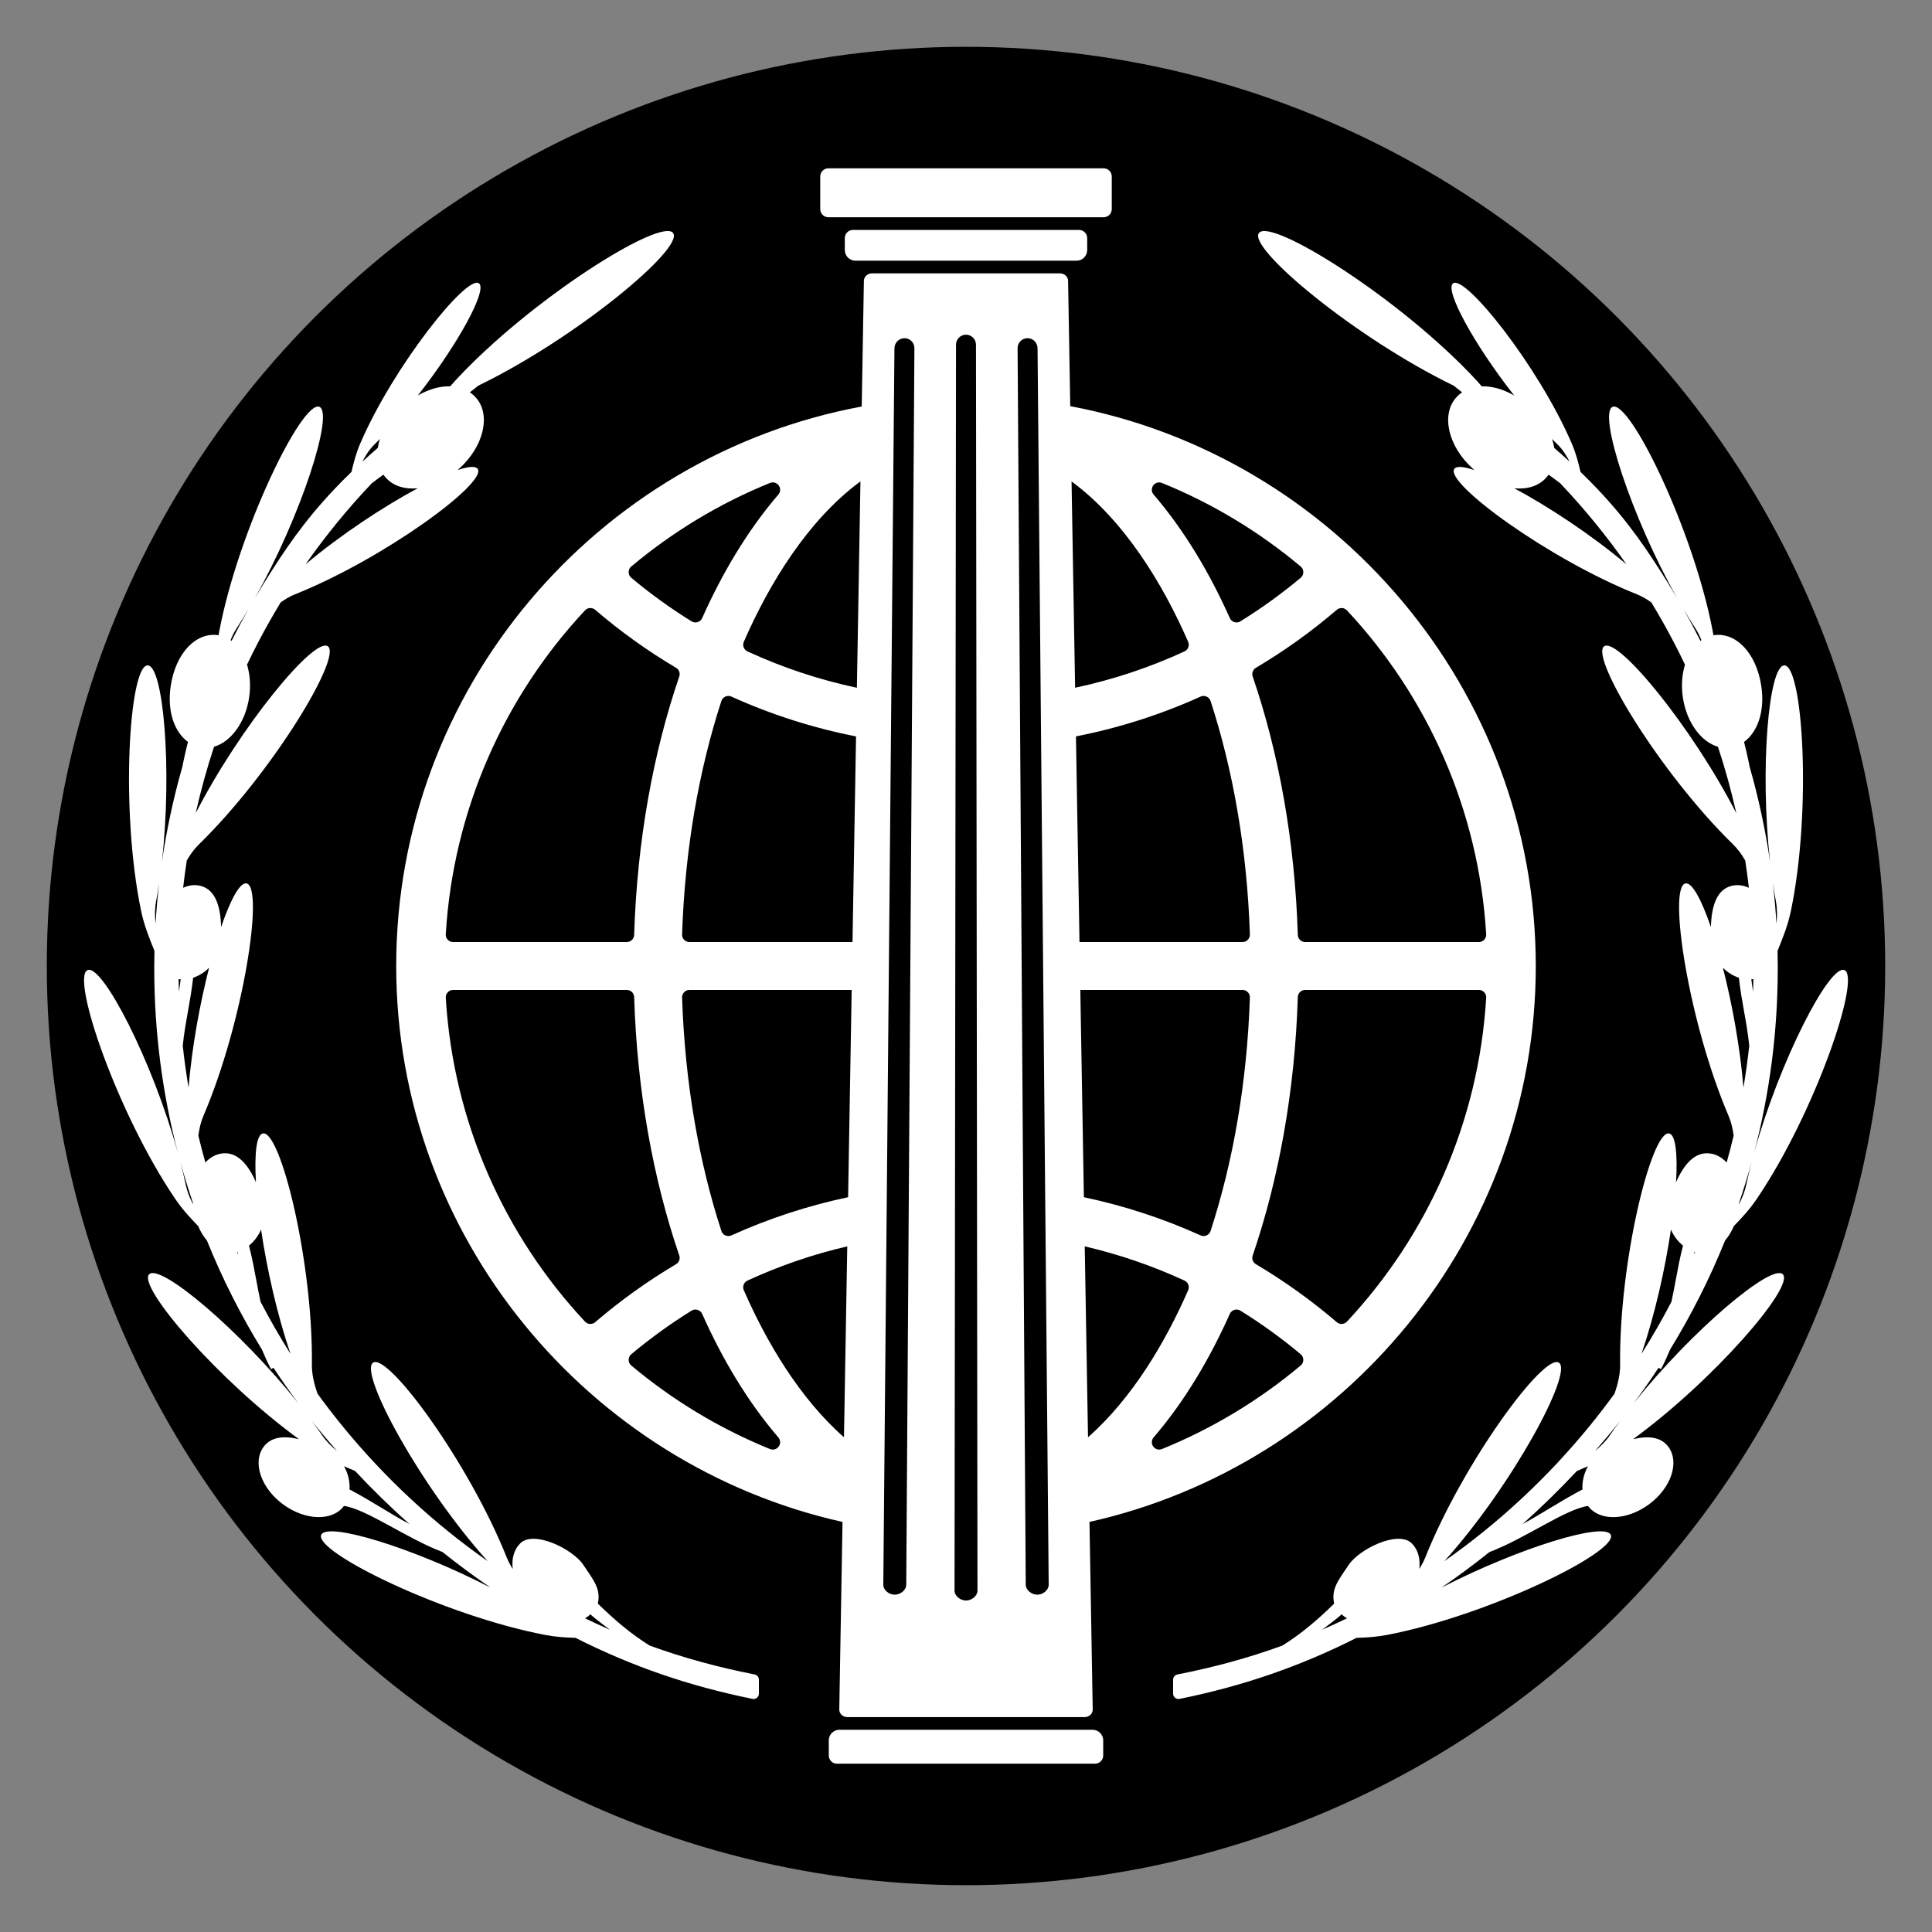 <?xml version="1.0" encoding="UTF-8"?>
<!DOCTYPE svg PUBLIC "-//W3C//DTD SVG 1.1//EN" "http://www.w3.org/Graphics/SVG/1.1/DTD/svg11.dtd">
<!-- Creator: CorelDRAW -->
<svg xmlns="http://www.w3.org/2000/svg" xml:space="preserve" width="9in" height="9in" version="1.1" style="shape-rendering:geometricPrecision; text-rendering:geometricPrecision; image-rendering:optimizeQuality; fill-rule:evenodd; clip-rule:evenodd"
viewBox="0 0 9000 9000"
 xmlns:xlink="http://www.w3.org/1999/xlink"
 xmlns:xodm="http://www.corel.com/coreldraw/odm/2003">
 <rect x="0" y="0" width="9000" height="9000" fill="#808080" stroke="none"/>
 <defs>
  <style type="text/css">
   <![CDATA[
    .fil0 {fill:black}
    .fil1 {fill:white}
   ]]>
  </style>
 </defs>
 <g id="Layer_x0020_1">
  <circle id="Disc" class="fil0" cx="4500" cy="4500" r="4281.97"/>
  <path id="Logo" class="fil1" d="M3906.07 8058.07c-25.24,2.16 -45.22,23.48 -45.22,49.29l0 70.5c0,21.01 17.13,38.15 38.15,38.15l1202.02 0c21.01,0 38.15,-17.13 38.15,-38.15l0 -70.5c0,-26.68 -21.38,-48.57 -47.82,-49.44l0 0.15 -1185.26 0zm-1225.79 -428.54c-45.99,-1.1 -91.98,-3.99 -142.5,-13.71 -471.85,-90.7 -1074.46,-386.26 -1041.52,-465.69 25.96,-62.61 426.21,58.81 788.99,245.59 -76.84,-52.5 -151.49,-107.86 -223.81,-165.76 -169.33,-64.52 -353.45,-199.77 -459.03,-214.81 -52.95,72.15 -179.74,69.11 -283.19,-6.8 -103.45,-75.92 -144.39,-195.95 -91.44,-268.11 34.64,-47.21 94.43,-52.86 164.85,-35.99 -375.62,-273.86 -754.07,-711.8 -697.62,-768.24 51.6,-51.6 422.49,259.74 694.56,600.79 -40.17,-53.98 -78.65,-109.02 -115.4,-165.04l-11.88 6.05c-16.24,-31.61 -30.15,-61.93 -42.2,-91.19 -99.78,-162.35 -185.44,-332.34 -256.3,-508.15 -16.09,-18.78 -29.98,-41.52 -40.79,-67.17 -37.48,-38.5 -73.32,-77.19 -106.98,-126.8 -269.82,-397.57 -487.43,-1032.5 -407.99,-1065.44 68.98,-28.61 301.62,421.87 420.39,850.07 -72.47,-277.43 -109.88,-565.02 -109.76,-856.53l-0.02 -3.33 -0.11 -0.11c0,-26.63 0.31,-53.19 0.93,-79.67 -24.57,-61.05 -48.23,-118.49 -62.83,-189.43 -96.96,-470.61 -54.77,-1140.46 31.23,-1140.46 72.99,0 115.1,482.65 66.27,916.26 21.8,-149.77 53.37,-296.38 94.04,-439.17l1.22 -4.27c1.17,-6.06 2.36,-12.1 3.59,-18.14 6.73,-33.09 14.36,-65.9 22.63,-98.08 -62.84,-45.64 -98.35,-142.83 -80.22,-261.52 23.7,-155.22 119.31,-250.28 220.24,-235.84 0.87,0.13 1.73,0.28 2.59,0.42 1.17,-7.44 2.48,-14.96 3.95,-22.59 90.7,-471.85 386.26,-1074.46 465.69,-1041.52 68.67,28.48 -84.03,507.19 -301.55,892.89 13.96,-23.7 28.19,-47.22 42.7,-70.56 94.45,-151.84 185.7,-287.96 329.57,-439.7 24.63,-25.98 50.8,-52.41 78.8,-79.44 10.37,-44.32 21.33,-87.32 41.43,-133.87 154.7,-358.48 494.87,-784.78 552.13,-744.71 41.61,29.11 -96.7,283.23 -284.54,522.61 52.1,-29.98 104.38,-44.09 151.04,-42.71 7.11,-8.47 14.55,-16.93 22.37,-25.41 350.28,-380.04 961.96,-763.56 1015.93,-688.43 51.35,71.49 -451.62,489.76 -907.52,710.72l-11.69 9.22c-8.58,6.76 -17.88,14.08 -27.66,21.85 10.2,6.92 19.59,15.1 28,24.56 71.83,80.83 36.11,229.86 -79.78,332.85 -1.86,1.65 -3.73,3.29 -5.61,4.89 50.69,-17.01 84.7,-19.97 94.19,-5.02 41.98,66.17 -437.17,418.07 -851.24,583.67 -23.93,9.57 -46.05,22.63 -67.01,37.79 -36.54,60.1 -71.22,121.5 -103.95,184.14 -18.2,34.85 -35.81,70.07 -52.79,105.67 13.69,44.6 17.96,96.61 10.2,150.81 -16.8,117.37 -84.85,209 -163.82,231.71 -33.29,100.93 -61.87,204.17 -85.46,309.49 208.13,-404.66 552.35,-821.92 615.5,-777.57 68.37,48.02 -259.81,590.28 -600,922.48 -22.65,22.12 -41.06,47.81 -57.04,75.43 -6.46,42.11 -12.15,84.52 -17.03,127.19 26.67,-12.22 54.78,-15.85 81.89,-8.76 68.64,17.94 92.39,95.02 95.06,191.68 44.2,-129 88.37,-210.03 118.91,-203.23 81.55,18.17 -13.9,644.78 -200.89,1081.94 -12.62,29.51 -19.8,60.74 -23.96,92.83 10.08,42.05 20.96,83.81 32.6,125.27 22.15,-23.9 49.51,-39.22 80.17,-42.46 68.68,-7.28 118.16,50.23 155.51,133.89 -7.77,-132.55 2.21,-221.55 32.55,-226.86 82.3,-14.39 233.68,601.11 228.03,1076.56 -0.55,46.02 10.59,91.02 25.86,135.42 36.89,50.76 75.15,100.46 114.73,149.03 196.09,240.66 424.42,453.65 678.22,631.42 -314.89,-349.37 -602.35,-881.04 -533.45,-924.76 70.54,-44.76 445.74,466.1 622.3,907.58 7.52,18.8 17.05,36.54 28.01,53.52 -5.87,-46.7 5.16,-89.66 34.82,-119.12 63.49,-63.08 245.05,26.9 293.55,99.63 48.49,72.73 83.1,112.04 67.97,181.04 76.01,73.8 148.6,137.5 241.48,195.52 161.06,58.51 321.13,101.49 488.69,134.46 11.84,2.33 20.17,12.46 20.17,24.53l0 64.79c0,7.76 -3.17,14.44 -9.18,19.36 -6.01,4.91 -13.19,6.69 -20.8,5.14 -292.17,-59.39 -557.25,-149.33 -824.96,-284.61zm3639.43 0c-267.71,135.28 -532.78,225.21 -824.95,284.61 -7.61,1.55 -14.79,-0.23 -20.8,-5.14 -6.01,-4.91 -9.18,-11.59 -9.18,-19.36l0 -64.79c0,-12.07 8.33,-22.2 20.17,-24.53 167.56,-32.97 327.62,-75.94 488.69,-134.46 92.88,-58.02 165.47,-121.72 241.48,-195.52 -15.13,-69 19.48,-108.31 67.97,-181.04 48.5,-72.73 230.06,-162.7 293.55,-99.63 29.66,29.46 40.69,72.43 34.82,119.12 10.96,-16.98 20.5,-34.73 28.01,-53.52 176.56,-441.48 551.76,-952.35 622.3,-907.58 68.89,43.71 -218.57,575.39 -533.45,924.76 253.8,-177.77 482.13,-390.76 678.22,-631.42 39.57,-48.57 77.83,-98.26 114.73,-149.03 15.27,-44.4 26.41,-89.4 25.86,-135.42 -5.65,-475.44 145.73,-1090.94 228.03,-1076.56 30.34,5.31 40.32,94.31 32.55,226.86 37.35,-83.65 86.83,-141.17 155.51,-133.89 30.67,3.25 58.03,18.57 80.17,42.46 11.65,-41.46 22.52,-83.22 32.6,-125.27 -4.16,-32.09 -11.34,-63.32 -23.96,-92.83 -186.99,-437.16 -282.44,-1063.78 -200.89,-1081.94 30.55,-6.8 74.71,74.22 118.91,203.23 2.67,-96.66 26.43,-173.74 95.06,-191.68 27.11,-7.09 55.22,-3.46 81.89,8.76 -4.88,-42.68 -10.56,-85.08 -17.03,-127.19 -15.98,-27.62 -34.39,-53.31 -57.04,-75.43 -340.18,-332.2 -668.37,-874.46 -600,-922.48 63.14,-44.35 407.36,372.91 615.5,777.57 -23.59,-105.31 -52.18,-208.56 -85.46,-309.49 -78.97,-22.71 -147.02,-114.34 -163.82,-231.71 -7.76,-54.2 -3.48,-106.21 10.2,-150.81 -16.98,-35.6 -34.59,-70.83 -52.79,-105.67 -32.73,-62.64 -67.41,-124.04 -103.95,-184.14 -20.96,-15.17 -43.08,-28.22 -67.01,-37.79 -414.07,-165.6 -893.22,-517.5 -851.24,-583.67 9.48,-14.95 43.5,-11.98 94.19,5.02 -1.88,-1.61 -3.75,-3.24 -5.61,-4.89 -115.89,-102.99 -151.61,-252.02 -79.78,-332.85 8.41,-9.46 17.8,-17.64 28,-24.56 -9.78,-7.77 -19.08,-15.09 -27.66,-21.85l-11.69 -9.22c-455.9,-220.96 -958.87,-639.24 -907.52,-710.72 53.97,-75.13 665.65,308.39 1015.93,688.43 7.82,8.48 15.25,16.94 22.37,25.41 46.66,-1.38 98.94,12.74 151.04,42.71 -187.83,-239.39 -326.14,-493.5 -284.54,-522.61 57.25,-40.07 397.42,386.23 552.13,744.71 20.09,46.54 31.05,89.54 41.43,133.87 28,27.03 54.16,53.45 78.8,79.44 143.87,151.75 235.13,287.87 329.57,439.7 14.51,23.33 28.74,46.85 42.7,70.56 -217.52,-385.7 -370.22,-864.41 -301.55,-892.89 79.44,-32.94 375,569.67 465.69,1041.52 1.47,7.63 2.78,15.15 3.95,22.59 0.86,-0.14 1.72,-0.29 2.59,-0.42 100.93,-14.44 196.54,80.61 220.24,235.84 18.13,118.69 -17.38,215.88 -80.22,261.52 8.27,32.18 15.9,64.98 22.63,98.08 1.23,6.04 2.43,12.08 3.59,18.14l1.22 4.27c40.68,142.79 72.25,289.41 94.04,439.17 -48.83,-433.61 -6.72,-916.26 66.27,-916.26 86,0 128.19,669.86 31.23,1140.46 -14.61,70.94 -38.26,128.38 -62.83,189.43 0.61,26.48 0.93,53.04 0.93,79.67l-0.11 0.11 -0.02 3.33c0.12,291.51 -37.28,579.1 -109.76,856.53 118.77,-428.2 351.41,-878.68 420.39,-850.07 79.44,32.94 -138.17,667.87 -407.99,1065.44 -33.66,49.61 -69.5,88.3 -106.98,126.8 -10.8,25.66 -24.69,48.39 -40.79,67.17 -70.86,175.8 -156.53,345.79 -256.3,508.15 -12.05,29.26 -25.95,59.58 -42.2,91.19l-11.88 -6.05c-36.76,56.02 -75.23,111.06 -115.4,165.04 272.06,-341.05 642.95,-652.39 694.56,-600.79 56.45,56.45 -322,494.38 -697.62,768.24 70.41,-16.87 130.2,-11.22 164.85,35.99 52.96,72.16 12.02,192.2 -91.44,268.11 -103.45,75.91 -230.24,78.95 -283.19,6.8 -105.58,15.04 -289.69,150.29 -459.03,214.81 -72.33,57.89 -146.98,113.25 -223.81,165.76 362.78,-186.78 763.03,-308.2 788.99,-245.59 32.94,79.44 -569.67,375 -1041.52,465.69 -50.53,9.72 -96.52,12.61 -142.51,13.72zm734.32 -5355.02c157.56,84.42 355.19,213.98 522.49,354.13 -93.54,-133.53 -196.67,-259.57 -308.31,-377.21 -17.97,-13.8 -36.13,-27.25 -54.34,-40.31 -3.38,4.85 -7.05,9.54 -11.04,14.02 -35.01,39.4 -89.12,55.32 -148.81,49.37zm186.06 -188.03c25.17,21.82 49.1,43.18 71.89,64.15 -15.3,-29.69 -33.14,-57.44 -56.63,-80.46 -8.4,-8.23 -16.79,-16.63 -25.17,-25.16 4.63,13.98 7.93,27.85 9.91,41.47zm681.28 899.09c1.5,-1.13 3.02,-2.23 4.56,-3.3 -7.8,-19.65 -17.16,-38.52 -28.73,-56.24 -18.8,-28.82 -37.29,-58.73 -55.41,-89.38 27.72,48.9 54.26,98.56 79.58,148.93zm-1762.93 4606.57c39.24,-17.08 78.09,-34.93 116.54,-53.51 -9.42,-5.18 -18.1,-11.6 -25.86,-19.31 5.06,-0.6 -33.3,30.26 -90.68,72.82zm1239.06 -761.93c-17.14,7.62 -34.38,14.94 -51.88,22.39 -80.14,85.71 -164.58,168.33 -253.01,247.17 91.94,-49.46 175.04,-106.52 279.12,-161.33 -2.14,-35.42 6.24,-73.87 25.77,-108.23zm386.38 -1102.51c-26.92,181.75 -73.73,392.4 -137.07,578.98 49.67,-78.74 96.19,-159.65 139.41,-242.53 7.51,-34.42 13.8,-68.14 20.07,-101.77 9.83,-52.69 19.62,-105.15 33.81,-159.84 -23.34,-18.81 -43.22,-44.63 -56.23,-74.84zm106.44 118.17c2.04,-4.69 4.06,-9.38 6.07,-14.08l-2.5 -0.68c-1.22,4.93 -2.41,9.85 -3.57,14.76zm210.59 -236.44c0.15,-2.06 0.28,-4.13 0.38,-6.18 21.31,-62.67 40.79,-125.98 58.41,-189.85 -9.31,35.88 -17.76,71.49 -25.16,106.51 -6.61,31.32 -18.64,60.93 -33.63,89.52zm-75.04 -1101.42c43.05,167.95 79.93,368.71 95.74,558.55 10.9,-64.58 19.94,-129.73 27.07,-195.39 -5.74,-56.71 -15.11,-109.18 -24.44,-161.41 -9.05,-50.67 -18.07,-101.13 -23.88,-155.08 -26.76,-8.78 -52.81,-24.7 -74.48,-46.67zm140.56 111.93c0.65,-19.65 1.12,-39.33 1.43,-59.05 -3.13,0.52 -6.29,0.91 -9.49,1.19 2.33,19.64 5.08,38.87 8.07,57.86zm-619.13 1999.07c-18.86,23.8 -38.05,47.38 -57.59,70.73 -19.53,23.34 -39.37,46.5 -59.5,69.46 26.41,-21.59 50.35,-45.4 69.44,-73.28 15.24,-22.26 31.18,-44.59 47.65,-66.91zm711.49 -2504.38c7.23,62.48 12.77,125.46 16.56,188.91 3.74,-35.06 4.04,-69.92 -2.38,-104.21 -5.19,-27.7 -9.9,-56 -14.18,-84.7zm-6488.98 -2069.63c-8.37,8.53 -16.76,16.93 -25.17,25.16 -23.49,23.02 -41.33,50.77 -56.63,80.46 22.79,-20.97 46.72,-42.33 71.89,-64.15 1.97,-13.62 5.27,-27.49 9.91,-41.47zm-38.03 206.42c-111.64,117.64 -214.78,243.68 -308.31,377.21 167.3,-140.15 364.93,-269.7 522.49,-354.13 -59.69,5.95 -113.8,-9.97 -148.81,-49.37 -3.99,-4.48 -7.66,-9.17 -11.04,-14.02 -18.21,13.06 -36.37,26.51 -54.34,40.31zm-653.16 734.14c-1.5,-1.13 -3.02,-2.23 -4.56,-3.3 7.8,-19.65 17.16,-38.52 28.73,-56.24 18.8,-28.82 37.29,-58.73 55.41,-89.38 -27.72,48.9 -54.26,98.56 -79.58,148.93zm1646.39 4553.07c38.44,18.58 77.3,36.43 116.54,53.51 -57.38,-42.56 -95.74,-73.42 -90.68,-72.82 -7.76,7.71 -16.44,14.13 -25.86,19.31zm-817.63 -438.86c-88.43,-78.84 -172.87,-161.45 -253.01,-247.17 -17.5,-7.45 -34.74,-14.78 -51.88,-22.39 19.53,34.36 27.91,72.81 25.77,108.23 104.08,54.8 187.18,111.87 279.12,161.33zm-803.78 -1267.98c2.02,4.7 4.04,9.39 6.07,14.08 -1.16,-4.91 -2.35,-9.83 -3.57,-14.76l-2.5 0.68zm110.17 232.37c43.21,82.87 89.73,163.79 139.41,242.53 -63.33,-186.58 -110.15,-397.23 -137.07,-578.98 -13,30.22 -32.89,56.04 -56.23,74.84 14.2,54.69 23.98,107.15 33.81,159.84 6.28,33.63 12.56,67.35 20.07,101.77zm-314.69 -454.73c-0.15,-2.06 -0.28,-4.13 -0.38,-6.18 -21.31,-62.67 -40.79,-125.98 -58.41,-189.85 9.31,35.88 17.76,71.49 25.16,106.51 6.61,31.32 18.64,60.93 33.63,89.52zm-66.94 -1048.54c0.3,19.72 0.78,39.4 1.43,59.05 2.99,-19 5.74,-38.22 8.07,-57.86 -3.2,-0.27 -6.37,-0.67 -9.49,-1.19zm19.18 310.28c7.13,65.65 16.17,130.8 27.07,195.39 15.8,-189.84 52.69,-390.6 95.74,-558.55 -21.66,21.96 -47.72,37.89 -74.48,46.67 -5.81,53.95 -14.83,104.41 -23.88,155.08 -9.33,52.23 -18.71,104.7 -24.44,161.41zm718.47 1888.04c-20.14,-22.97 -39.97,-46.12 -59.5,-69.46 -19.54,-23.35 -38.73,-46.93 -57.59,-70.73 16.47,22.32 32.41,44.66 47.65,66.91 19.09,27.88 43.02,51.69 69.44,73.28zm-845.14 -2455.66c3.79,-63.45 9.33,-126.44 16.56,-188.91 -4.28,28.7 -9,57 -14.18,84.7 -6.41,34.29 -6.12,69.15 -2.38,104.21zm3775.39 3152.37c25.62,0 53.45,-20.33 53.45,-46.83l-6.98 -5803.16c0,-25.79 -20.88,-46.84 -46.5,-46.84 -25.57,0 -46.5,21.08 -46.5,46.84l-6.91 5803.16c0,26.46 27.87,46.83 53.44,46.83zm-332.19 -27.25c25.62,0 53.61,-20.33 53.82,-46.83l38 -5759.55c0.2,-25.8 -20.51,-46.85 -46.13,-46.85 -25.58,0 -46.67,21.08 -46.87,46.85l-51.89 5759.55c-0.2,26.46 27.5,46.83 53.08,46.83zm664.3 0c-25.62,0 -53.61,-20.33 -53.82,-46.83l-38 -5759.55c-0.2,-25.8 20.51,-46.85 46.13,-46.85 25.58,0 46.67,21.08 46.87,46.85l51.89 5759.55c0.2,26.46 -27.5,46.83 -53.08,46.83zm2322.14 -2928.68c0,1260.97 -894.09,2324.86 -2079.06,2589.73l15.05 873.55c0.17,9.79 -3.51,18.26 -10.95,25.24 -7.44,6.98 -16.57,10.51 -27.19,10.51l-1104.27 0c-10.61,0 -19.74,-3.53 -27.19,-10.51 -7.44,-6.98 -11.12,-15.45 -10.95,-25.24l15.05 -873.51c-1185.1,-264.78 -2079.06,-1328.62 -2079.06,-2589.77 0,-1291.8 935.39,-2377.18 2168.57,-2606.28l10.09 -585.74c0.33,-19.19 17.34,-34.63 38.14,-34.63l874.94 0c20.8,0 37.81,15.45 38.14,34.63l10.06 584.07c1227.87,230.64 2168.62,1317.36 2168.62,2607.95zm-3146.01 -2257.44c-245.94,181.13 -425.8,478.02 -543.31,747.1 -7.46,17.09 0.13,37.08 17.07,44.9 163.77,75.59 334.59,132.13 509.69,169.28l16.56 -961.28zm999.99 961.25c175.06,-37.15 345.84,-93.67 509.57,-169.25 16.94,-7.82 24.54,-27.8 17.07,-44.9 -117.5,-269.07 -297.32,-565.88 -543.2,-747.01l16.56 961.16zm20.41 1184.62l759.43 0c9.65,0 17.96,-3.52 24.67,-10.45 6.7,-6.94 9.96,-15.36 9.64,-25 -12.98,-395.18 -78,-764.69 -182.99,-1087.26 -3.13,-9.61 -9.53,-16.69 -18.78,-20.78 -9.26,-4.09 -18.8,-4.04 -28.01,0.13 -186.28,84.29 -381.01,146.29 -580.46,185.38l16.51 957.99zm20.48 1188.65c186.53,39.33 368.71,98.79 543.47,177.86 9.22,4.17 18.76,4.22 28.01,0.13 9.25,-4.09 15.65,-11.16 18.78,-20.78 104.99,-322.57 170.02,-692.09 182.99,-1087.27 0.32,-9.65 -2.93,-18.06 -9.64,-25 -6.71,-6.93 -15.02,-10.46 -24.67,-10.46l-755.58 0 16.64 965.52zm19.27 1118.28c206.95,-182.38 361.56,-444.75 466.48,-685.01 7.46,-17.09 -0.13,-37.08 -17.07,-44.91 -149.72,-69.11 -305.35,-122.28 -464.73,-159.29l15.32 889.2zm-1121.54 -889.24c-159.41,37 -315.05,90.19 -464.84,159.32 -16.94,7.82 -24.54,27.81 -17.07,44.91 104.93,240.29 259.58,502.72 466.59,685.11l15.32 -889.34zm20.58 -1194.56l-755.69 0c-9.65,0 -17.96,3.52 -24.67,10.46 -6.7,6.94 -9.96,15.35 -9.64,25 12.98,395.19 78,764.7 182.99,1087.27 3.13,9.62 9.53,16.7 18.78,20.78 9.26,4.08 18.8,4.04 28.01,-0.13 174.8,-79.08 357.02,-138.55 543.59,-177.88l16.63 -965.49zm20.35 -1181.11c-199.48,-39.09 -394.23,-101.1 -580.57,-185.4 -9.22,-4.17 -18.76,-4.22 -28.01,-0.13 -9.25,4.09 -15.65,11.17 -18.78,20.78 -104.99,322.57 -170.01,692.09 -182.99,1087.26 -0.32,9.65 2.93,18.07 9.64,25 6.71,6.93 15.02,10.45 24.67,10.45l759.54 0 16.5 -957.97zm2901.12 1181.11l-808.91 0c-18.54,0 -33.73,14.74 -34.31,33.26 -13.62,437.94 -88.63,847.95 -210.14,1203.74 -5.31,15.55 0.85,32.26 14.98,40.63 133.51,79.09 259.5,169.54 376.65,270.03 13.96,11.98 34.89,10.83 47.44,-2.62 373.66,-400.13 613.57,-926.75 648.56,-1508.65 0.59,-9.8 -2.55,-18.44 -9.28,-25.59 -6.72,-7.15 -15.18,-10.8 -24.99,-10.8zm-829.89 1696.82c-88.44,-74 -182.25,-141.82 -280.73,-202.82 -8.72,-5.41 -18.35,-6.65 -28.15,-3.63 -9.81,3.01 -17.08,9.44 -21.26,18.81 -91.4,204.62 -208.19,404.44 -354.79,575.27 -10.45,12.18 -11.19,29.39 -1.81,42.41 9.37,13.02 25.92,17.78 40.78,11.74 236.12,-95.91 453.74,-227.91 646,-389.15 8.06,-6.76 12.28,-15.81 12.27,-26.33 -0.01,-10.51 -4.24,-19.56 -12.3,-26.31zm-2433.24 387.68c-146.62,-170.83 -263.44,-370.68 -354.83,-575.31 -4.19,-9.37 -11.45,-15.8 -21.26,-18.81 -9.81,-3.02 -19.43,-1.78 -28.15,3.63 -98.5,61 -192.31,128.85 -280.76,202.85 -8.06,6.75 -12.3,15.8 -12.3,26.31 -0.01,10.52 4.21,19.57 12.27,26.32 192.28,161.25 409.92,293.26 646.08,389.17 14.86,6.04 31.4,1.27 40.77,-11.74 9.38,-13.02 8.65,-30.24 -1.81,-42.42zm-853.17 -536.8c117.15,-100.5 243.17,-190.98 376.69,-270.07 14.13,-8.37 20.3,-25.08 14.99,-40.63 -121.51,-355.79 -196.53,-765.79 -210.15,-1203.74 -0.57,-18.52 -15.78,-33.26 -34.31,-33.26l-808.98 0c-9.82,0 -18.27,3.65 -25,10.8 -6.73,7.15 -9.87,15.79 -9.28,25.59 34.99,581.91 274.92,1108.56 648.59,1508.69 12.56,13.45 33.47,14.6 47.44,2.62zm-661.77 -1770.83l808.98 0c18.54,0 33.74,-14.73 34.31,-33.26 13.62,-437.94 88.63,-847.95 210.14,-1203.73 5.31,-15.55 -0.85,-32.26 -14.98,-40.63 -133.53,-79.1 -259.54,-169.57 -376.7,-270.08 -13.96,-11.98 -34.89,-10.83 -47.44,2.62 -373.67,400.15 -613.6,926.78 -648.58,1508.69 -0.59,9.8 2.56,18.44 9.28,25.59 6.73,7.15 15.18,10.8 25,10.8zm829.91 -1696.85c88.46,74.01 182.28,141.86 280.78,202.87 8.72,5.41 18.35,6.65 28.16,3.63 9.81,-3.01 17.07,-9.44 21.26,-18.81 91.4,-204.65 208.24,-404.51 354.88,-575.36 10.45,-12.17 11.19,-29.39 1.81,-42.41 -9.37,-13.02 -25.92,-17.79 -40.78,-11.76 -236.18,95.91 -453.85,227.93 -646.15,389.21 -8.06,6.76 -12.28,15.81 -12.27,26.32 0.01,10.52 4.24,19.56 12.3,26.31zm2433.3 -387.64c146.62,170.84 263.44,370.7 354.84,575.33 4.19,9.37 11.45,15.8 21.26,18.81 9.81,3.02 19.43,1.78 28.16,-3.63 98.48,-61 192.3,-128.83 280.74,-202.83 8.06,-6.75 12.29,-15.79 12.3,-26.31 0,-10.52 -4.21,-19.57 -12.27,-26.33 -192.28,-161.26 -409.91,-293.28 -646.07,-389.2 -14.86,-6.04 -31.4,-1.27 -40.78,11.75 -9.38,13.02 -8.64,30.24 1.81,42.41zm853.16 536.83c-117.15,100.5 -243.15,190.96 -376.66,270.05 -14.14,8.37 -20.3,25.08 -14.99,40.63 121.5,355.79 196.52,765.78 210.14,1203.73 0.58,18.52 15.78,33.26 34.31,33.26l808.91 0c9.81,0 18.27,-3.65 25,-10.8 6.73,-7.15 9.87,-15.8 9.28,-25.59 -34.98,-581.89 -274.9,-1108.52 -648.54,-1508.65 -12.56,-13.45 -33.48,-14.6 -47.44,-2.62zm-2368.09 -1828.6c427.24,0 854.48,0 1281.73,0 21.01,0 38.15,-17.14 38.15,-38.15l0 -151.87c0,-21.01 -17.14,-38.15 -38.15,-38.15l-1281.73 0c-21.01,0 -38.15,17.14 -38.15,38.15l0 151.87c0,21.01 17.13,38.15 38.15,38.15zm76.3 97.03l0 55.8c0,27.23 22.28,49.46 49.48,49.46 343.39,0 686.78,0 1030.17,0 27.22,0 49.49,-22.23 49.49,-49.46l0 -55.8c0,-21.01 -17.13,-38.15 -38.15,-38.15l-1052.85 0c-21.01,0 -38.15,17.14 -38.15,38.15z"/>
 </g>
</svg>
